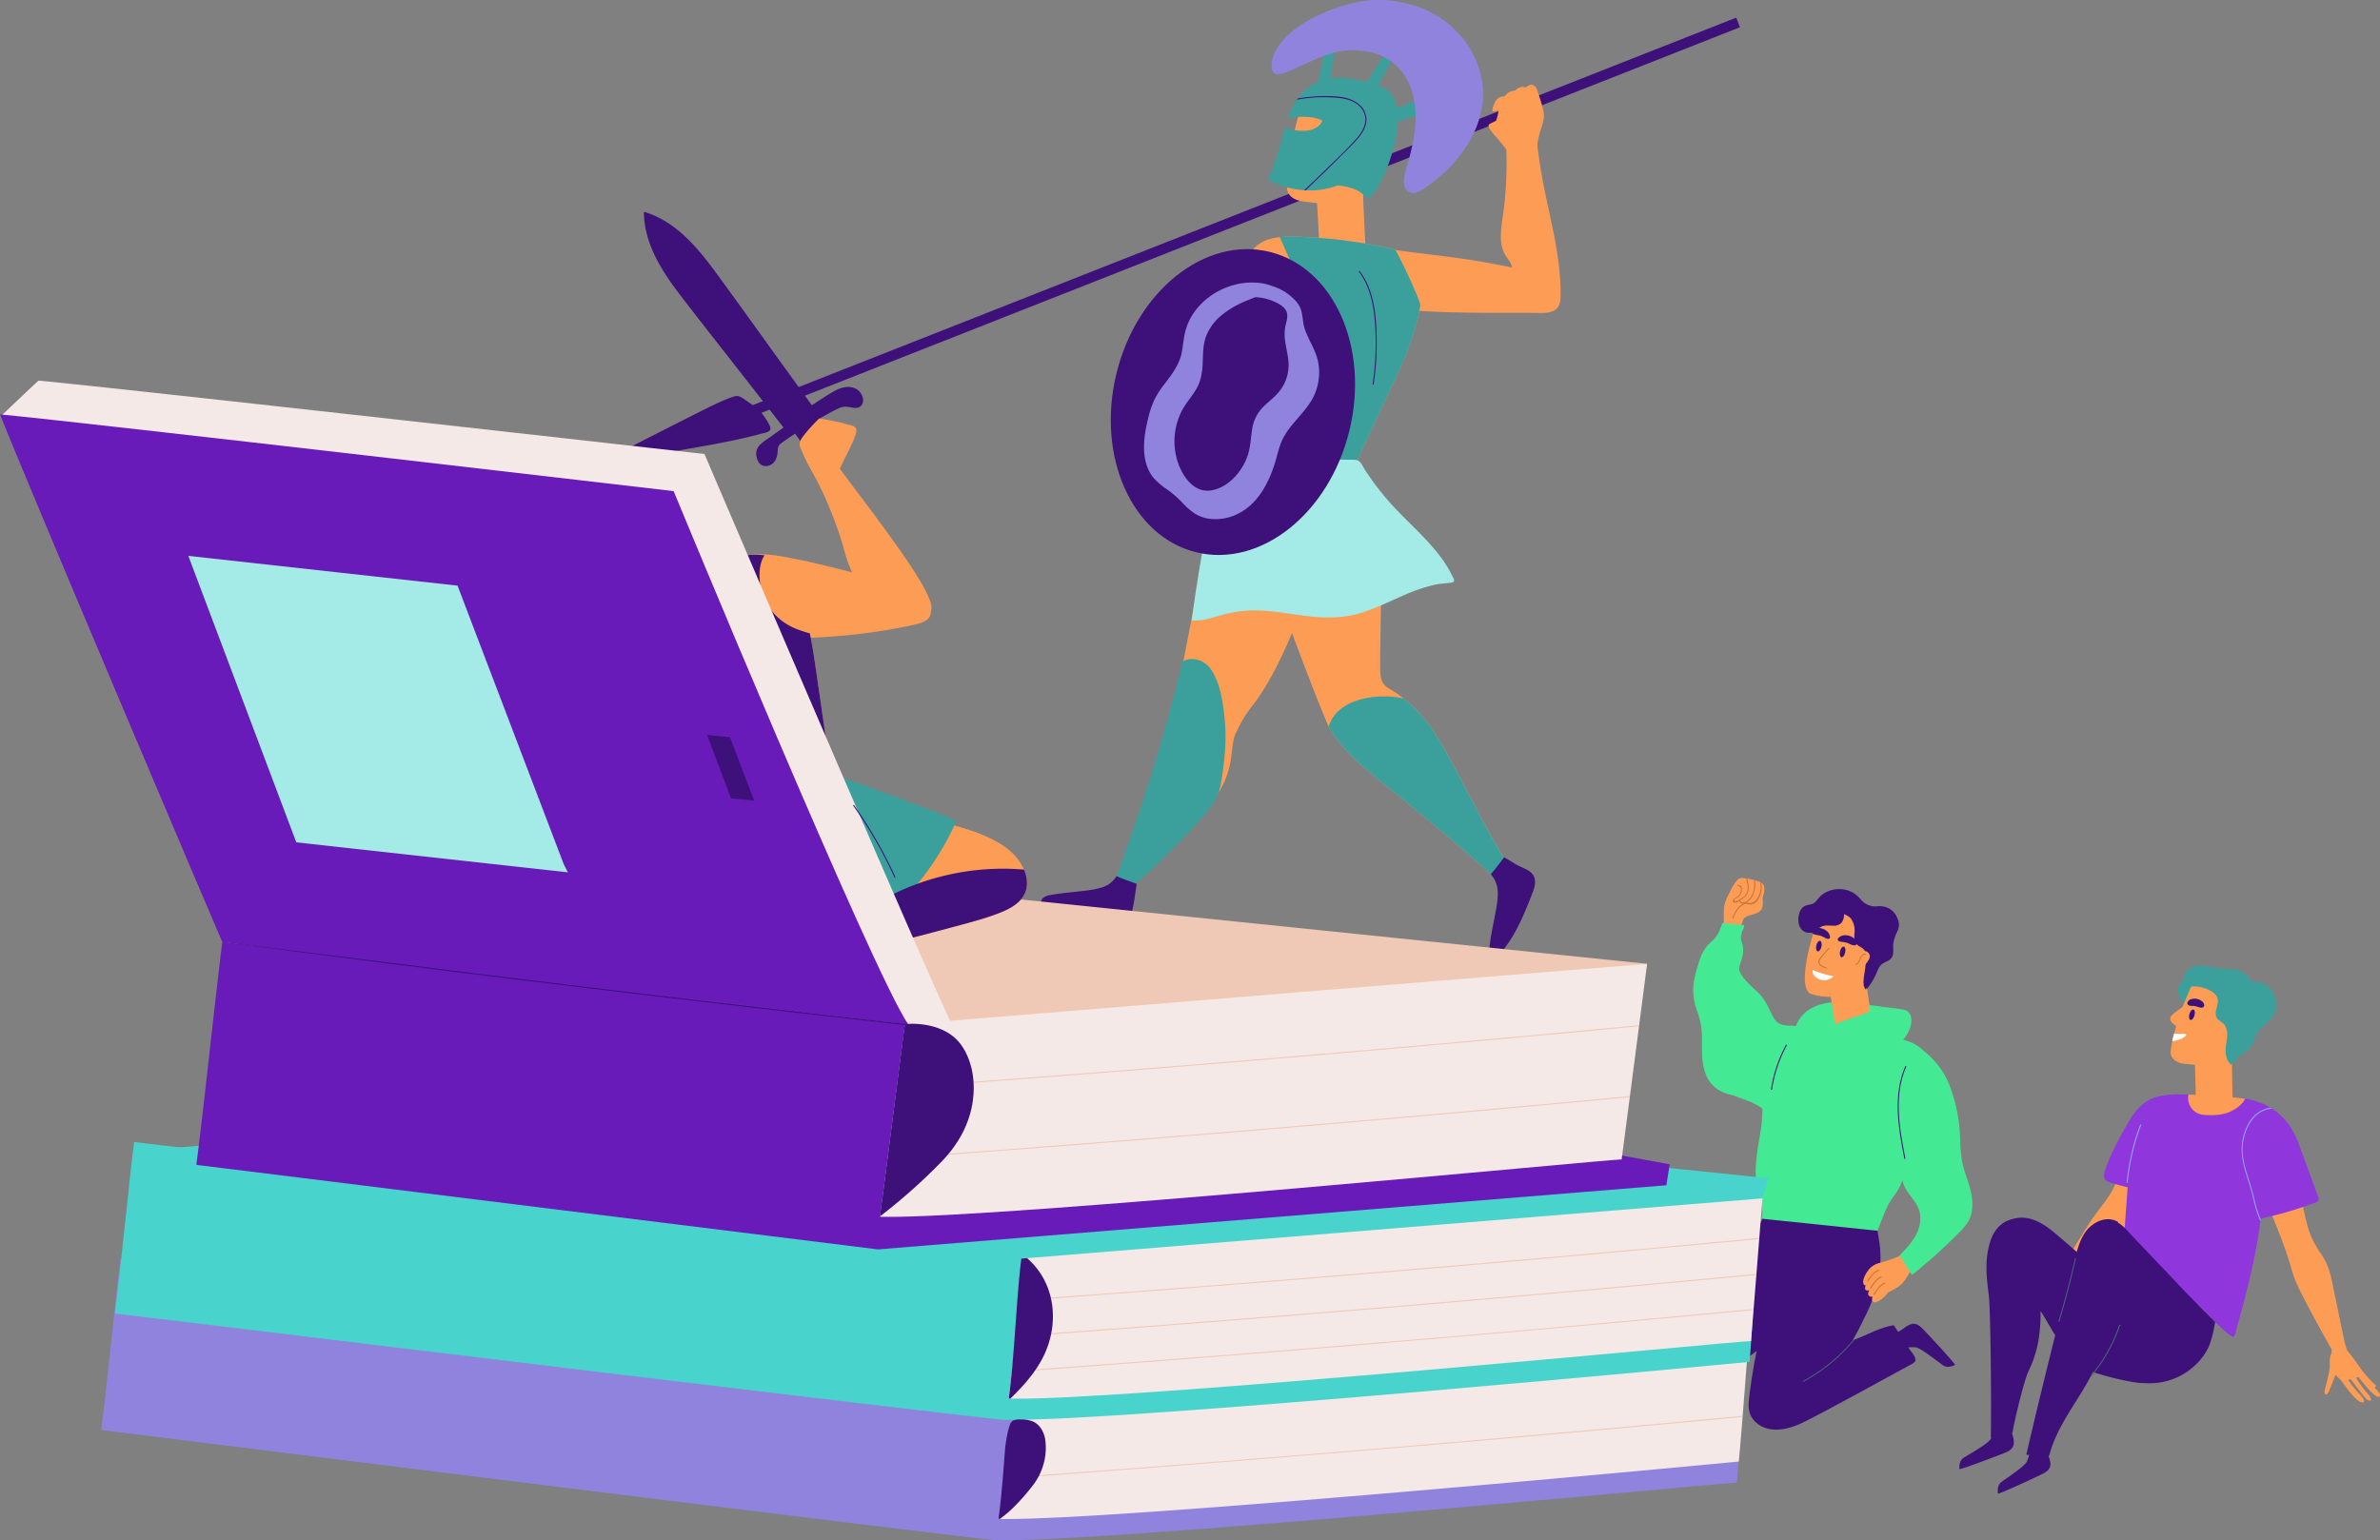 <svg id="Layer_1" data-name="Layer 1" xmlns="http://www.w3.org/2000/svg" viewBox="0 0 1429.76 925.49"><rect x="0" y="0" width="1429.76" height="925.49" fill="#808080" stroke="none"/><defs><style>.cls-1{fill:#3ba09c;}.cls-2{fill:#fd9c55;}.cls-3{fill:#3e107a;}.cls-4{fill:#a4eae6;}.cls-5{fill:#9083de;}.cls-6{fill:#48607a;}.cls-7{fill:#44ea93;}.cls-8{fill:#c77438;}.cls-9{fill:#fff;}.cls-10{fill:#f4e9e6;}.cls-11{fill:#49d3cd;}.cls-12{fill:#f0c9b6;}.cls-13{fill:#681bb9;}.cls-14{fill:#8f36dd;}.cls-15{fill:#92a7f7;}</style></defs><path class="cls-1" d="M802.84,22a22.83,22.83,0,0,0-5,.78.32.32,0,0,0-.58.16,26.39,26.39,0,0,0-3.09,1.17c-.36.17,0,.7.32.54a21.34,21.34,0,0,1,2.71-1.05,10.43,10.43,0,0,1-.17,1.12.35.35,0,0,0,0,.18q-3.1,15.89-7,31.61l-1.26.05c-.4,0-.4.64,0,.62a56.1,56.1,0,0,1,8.6.22.31.31,0,0,0,.3-.23l5.45-34.78A.31.31,0,0,0,802.84,22Z"/><path class="cls-1" d="M840.21,27.88a22.83,22.83,0,0,0-5-.95.31.31,0,0,0-.59,0,22.9,22.9,0,0,0-3.31.07c-.39,0-.28.64.12.6a23.61,23.61,0,0,1,2.91-.07c-.17.34-.34.67-.54,1a.3.3,0,0,0,0,.18q-8.26,13.9-17.17,27.43l-1.21-.37c-.38-.12-.59.47-.21.58a57.36,57.36,0,0,1,8,3.09.3.3,0,0,0,.36-.11l16.8-30.94A.31.31,0,0,0,840.21,27.88Z"/><path class="cls-1" d="M861.79,56.24l-4.24,1.61c0-1.29,0-2.58,0-3.87,0-.37-.61-.4-.62,0q0,2.07,0,4.14l-15.86,6-5,1.9c-1.49.57-3.44,1-4.72,1.91a2.37,2.37,0,0,0-.92,2.12c-.08,1.84,0,3.7-.05,5.54a.33.33,0,0,0,.39.29l22.51-7.07a14.86,14.86,0,0,0,3.88-1.35c1-.72.87-1.8.76-2.91-.2-2-.32-4.07-.38-6.1l4.53-1.72C862.45,56.61,862.14,56.1,861.79,56.24Z"/><path class="cls-2" d="M858.58,435.48a91.83,91.83,0,0,0-15.36-15.79c-.68-.54-1.37-1.07-2.08-1.59-1.56-1.15-3.17-2.23-4.81-3.24-1.85-1.14-3.83-2.22-5.17-4-1.52-2-1.78-4.59-2-7-.2-1.85.28-35.24.84-58.23-8.34,3-16.73,5.8-25.23,8.28-11.47,3.35-23.48,6.29-35.48,7.22,9,26.26,26.7,71.36,29,75.51a61.4,61.4,0,0,0,3.62,5.79,108.4,108.4,0,0,0,17.54,18.72c6.89,6,14.14,11.63,21.24,17.39q12.12,9.82,24,19.89,17.93,15.07,35.39,30.69c3.51-4.83,3-4.26,6.5-9.07C896.67,507.68,869.94,450.15,858.58,435.48Z"/><path class="cls-1" d="M858.58,435.48a91.83,91.83,0,0,0-15.36-15.79,56.51,56.51,0,0,0-19-.8c-7,.94-14.47,3.26-19.85,8a20.86,20.86,0,0,0-6.13,9.76,61.4,61.4,0,0,0,3.62,5.79,108.4,108.4,0,0,0,17.54,18.72c6.89,6,14.14,11.63,21.24,17.39q12.12,9.82,24,19.89,17.93,15.07,35.39,30.69c3.51-4.83,3-4.26,6.5-9.07C896.67,507.68,869.94,450.15,858.58,435.48Z"/><rect class="cls-3" x="412.51" y="130.3" width="654.41" height="6.2" transform="translate(2.62 280.57) rotate(-21.51)"/><path class="cls-2" d="M780.79,66.92c1-3.39,2-7.21,4.67-9.5a9.84,9.84,0,0,1,7.79-2.14c-.24.17-.19.66.18.66,6.8.1,12.15,5.28,15.76,11.07,10.82,17.31,11.45,38.75,9,57.8a.61.61,0,0,0,0,.14c-1.29.25-6-.47-6.58-.54l-6.23-.74-12.81-1.51c-3.77-.45-7.62-.68-11.35-1.44-4.25-.85-8.09-3.39-8.1-8.32,0-7.84,1.21-15.84,2.52-23.45A187.94,187.94,0,0,1,780.79,66.92Z"/><path class="cls-2" d="M789.69,94.72q1.92,34.61,3.86,69.21a.41.41,0,0,0,.3.36l27,5.3a.36.36,0,0,0,.42-.39q-1.78-37.62-3.59-75.23l.16,0c.46,0,.4-.73-.07-.78h-.13l-.1-2.09a.36.36,0,1,0-.72,0c0,.67.06,1.34.1,2a100.18,100.18,0,0,0-27,1.2A.36.36,0,0,0,789.69,94.72Z"/><path class="cls-2" d="M853,165.63c-1.3-5.65-4.41-10.41-9.27-13.16a30.12,30.12,0,0,0-5.51-2.37,105.24,105.24,0,0,0-12.64-2.77,293.47,293.47,0,0,0-42.07-4.94,99,99,0,0,0-14.7.09c-7.26.79-14,3.3-18,10.18a16,16,0,0,0-1.13,2.41c-.24-.91-.48-1.81-.73-2.72a.31.31,0,1,0-.58.21c.34,1.19.65,2.38.94,3.58a17.55,17.55,0,0,0-.7,3.74c0,.43.58.58.61.16a17.74,17.74,0,0,1,.4-2.56c3.18,14,3.23,28.2,3.43,42.24a326.94,326.94,0,0,0,3.84,47.36,204.59,204.59,0,0,0,4.51,22.37c.77,2.78,1.92,5.61,4.06,7.55a15.12,15.12,0,0,0,7.15,3.28,138.1,138.1,0,0,0,20.71,2.88q5.42.38,10.81.38c2.55,0,6,.52,8-1.32a3.92,3.92,0,0,0,.55-.6,12.8,12.8,0,0,0,1.47-2.67c.86-1.82,1.7-3.63,2.56-5.46,1.6-3.44,3.22-6.89,4.82-10.33q4.83-10.35,9.67-20.68c5.89-12.6,12.17-25.09,16.77-38.44a111.35,111.35,0,0,0,5-19.57c.07-.49.15-1,.22-1.49C854,177.33,854.35,171.39,853,165.63Z"/><path class="cls-2" d="M710.87,440.06l.11.16c15.69-12,15.26,44.33,19.16,38.81,12-16.9,8.45-29.26,12-37.91,6-13,9.32-15.42,13.6-21.63,28.48-41.42,47.58-122.62,50.27-139.9.44-2.8-22.7,1.86-22.36-.95a11,11,0,0,0-.35-5.31c-1.59-4-6.89-2.92-10.23-2.43-9.63,1.44-18.52,5.84-26.47,11.33A140.49,140.49,0,0,0,733.08,293q-3.18,2.81-6.25,5.72l-.11.1c.13-.62.25-1.25.37-1.87.09-.43-.58-.51-.67-.09-.19,1-.38,1.95-.58,2.92-.73.8-1.63,1.71-2.13,1.69s-1.35-1.47-1.53-1.9a4.4,4.4,0,0,1-.21-2.41.34.34,0,0,0-.67-.09,5,5,0,0,0,2.38,5.16.36.36,0,0,0,.41,0c.52-.49,5.11.15,5.64-.35-3.55,17.83-13.77,69.24-17.22,87.09-1.75,9.06-3.48,18.17-4.1,27.39a93.22,93.22,0,0,0,0,13.37C708.71,433.18,709,437,710.87,440.06Z"/><path class="cls-2" d="M927,109.65c-2-10.25-3.3-20.6-4.66-30.95l-6.12.59c-4,.4-7.87.89-11.8,1.36.51,7,.71,14,.6,21q-.18,11-1.38,21.9c-.7,6.4-2.15,12.86-2,19.32a22.43,22.43,0,0,0,1.77,8.78c1.39,3.1,4.46,5.62,4.9,9.09-28.13-5.88-41.44-6.65-69.93-10.45.93,6.84,1.66,13.74,2.5,20.62.11.94.23,1.88.35,2.82,0,.36.19,1.45.27,2q.54,3.9,1.06,7.81c.11.78.21,1.56.32,2.34,19.6,2.56,67.1,2.1,78.65,2.12,4,0,8.9.58,12.46-1.61,3.76-2.31,3.53-7,3.52-10.92C937.41,153.08,931.16,131.44,927,109.65Z"/><path class="cls-2" d="M927.35,67.82c-.7-4.76-2.61-9.5-4-14.11a8,8,0,0,0-1.7-2.31c-1.71-1.15-3.8,0-5.21,1.17a4.39,4.39,0,0,0-2.25-.37,7.1,7.1,0,0,0-4,2.27,4.66,4.66,0,0,0-1.38.08,8.61,8.61,0,0,0-5,3.46l-.3,0c-2.78-.11-4.54,1.41-5.62,3.86a13.58,13.58,0,0,0-1.34,4.22c0,.51,0,.77.58.91a4.64,4.64,0,0,0,1.79-.32c.46-.1.92-.22,1.38-.34a39.68,39.68,0,0,1-1.55,6.23h0l-3,1.46c-.72.35-1.55.67-1.51,1.61,0,1.14,1.16,2.47,1.78,3.35a22.58,22.58,0,0,0,2.86,3.32.24.24,0,0,0,.08.06c1.07,1.47,2.37,2.86,3.42,4.21l5.39,6.91a.32.32,0,0,0,.27.5h.11l.26.33a.35.35,0,0,0,.64-.17v-.2a37.21,37.21,0,0,0,12.59-2.43c1.64-.69,1.54-1.79,1.74-3.41a54.66,54.66,0,0,1,1.49-7.71C926,76.19,928,72.24,927.35,67.82Z"/><path class="cls-1" d="M850.33,175.37q-5.43-12.93-12.08-25.27a105.24,105.24,0,0,0-12.64-2.77,293.47,293.47,0,0,0-42.07-4.94,99,99,0,0,0-14.7.09L775,156.54c2.38,5.48,5.81,11.37,5.22,17.55-.3,3.2-1.38,6.28-1.88,9.46a52.94,52.94,0,0,0-.61,8.34,178.09,178.09,0,0,0,1.4,18.17,177.53,177.53,0,0,1-.13,37.09,26.73,26.73,0,0,0-.2,7.68c.46,2.49,2,4.31,3.42,6.28,3.18,4.23,4.29,9.47,6.68,14.11,2.12,4.1,6.2,8.34,11.18,8.18,2.61-.09,4.64-1.61,6.9-2.71a6.14,6.14,0,0,1,4.42-.72,4.46,4.46,0,0,1,1.77.91c-.13.25-.27.49-.41.74a12.8,12.8,0,0,0,1.47-2.67c.86-1.82,1.7-3.63,2.56-5.46,1.6-3.44,3.22-6.89,4.82-10.33q4.83-10.35,9.67-20.68c5.89-12.6,12.17-25.09,16.77-38.44a111.35,111.35,0,0,0,5-19.57c.07-.49.15-1,.22-1.49A55.81,55.81,0,0,0,850.33,175.37Z"/><path class="cls-4" d="M872.64,346.45a73.79,73.79,0,0,0-9.36-14.59c-7.44-9.28-16.38-17.18-24.55-25.79a165.34,165.34,0,0,1-13.1-15.6q-3-4.07-5.74-8.3c-1.25-1.92-2.42-5.19-4.91-5.74a21.55,21.55,0,0,0-4.25-.17l-5.82-.11-10.73-.2c-7.27-.13-14.53-.31-21.8-.32a195.36,195.36,0,0,0-23.94,1.2c-6.37.78-13.29,1.71-18.27,6.15-.29.26.15.7.44.43a16.84,16.84,0,0,1,1.34-1.06q-7.68,34.75-13.11,69.95-1.56,10.05-2.92,20.11a.32.32,0,0,0,.3.39c5.57.42,10.87-1.28,16.15-2.81a76.64,76.64,0,0,1,17.26-3.09c11.39-.65,22.65,1.61,33.9,3.07,10.87,1.41,21.7,1.77,32.35-1.22,9.64-2.7,18.6-7.27,27.76-11.2a102.16,102.16,0,0,1,16.61-5.8c1.33-.32,2.67-.59,4-.82,1-.17,5.77-.6,7.08-.77.69-.09,1.69-.16,2.07-.85C873.87,348.46,873,347.19,872.64,346.45Z"/><ellipse class="cls-3" cx="740.66" cy="241.58" rx="92.91" ry="72.04" transform="translate(331.12 904.32) rotate(-76.35)"/><path class="cls-1" d="M668.69,532.94c3.94,1,7.9.26,11.72-.9,4.09-1.25,37.92-35.59,42.93-42.09,5.47-7.08,9-11.58,10.36-20.37.72-4.69,3.34-20.85,2.27-34.33-1.3-16.36-3.64-25-7.76-31.93-3.39-5.7-10.1-9-16.68-6.44a9,9,0,0,0-1,.48c-1.57,5.72-2.91,11.51-4.4,17.23q-7.4,28.31-16.23,56.23-9.84,31.13-21.43,61.66A.33.33,0,0,0,668.69,532.94Z"/><path class="cls-1" d="M837.74,86.55A104.93,104.93,0,0,1,829.15,110a41.46,41.46,0,0,1-3.4,5.36c-.86,1.14-3.71,4.14-3.71,4.14s-4.93-4.36-6.72-5.14a35,35,0,0,0-11.9-2.93,45.74,45.74,0,0,1-16.13,3c-1,0-2,0-3-.07l-.84-.05a55.21,55.21,0,0,1-21.3-6A.27.27,0,0,1,762,108a260.39,260.39,0,0,0,8.23-25c.57-2.07,1.14-4.2,1.77-6.33a33.54,33.54,0,0,0,6.69,1.66c5.66.83,12.51.14,15.6-5.35a.5.5,0,0,0-.18-.67c-4.36-2.18-10-2.34-14.77-2a35.28,35.28,0,0,0-5.58.78,49.93,49.93,0,0,1,5.31-11.18c.15-.24.31-.48.48-.71a27.88,27.88,0,0,1,7.12-7.17c9.64-6.61,21.51-7,35.89-1.92l2.23.65A52.68,52.68,0,0,1,831.69,53c3.48,1.58,5.44,4.86,6.55,8.38C840.8,69.55,839.79,78.42,837.74,86.55Z"/><path class="cls-5" d="M878.86,23.14A60.44,60.44,0,0,0,846.55,2.48C833.24-1,821.62-.86,808.47,3c-45.27,13.42-47.86,38.1-42.59,41.34,4.6,2.83,25.09-11.72,40.27-13.66,13.53-1.72,28,1.42,36.44,12.95,8.6,11.8,9,27.14,6.38,41-.74,3.91-1.7,7.77-2.75,11.61-.89,3.29-2.11,6.56-2.61,9.93-.34,2.25-.44,4.78.61,6.87a5.38,5.38,0,0,0,5.66,2.83c3.13-.44,5.89-2.68,8.38-4.48s5-3.81,7.38-5.9a87,87,0,0,0,12.87-14c7.25-10,12.17-21.82,12.39-34.25S886.51,32.77,878.86,23.14Z"/><path class="cls-5" d="M792.05,218.56c-1.18-7.65-5.86-13.79-8.25-21-1.19-3.61-1.11-7.41-2.13-11-.92-3.32-3.16-5.88-5.71-8.11A30.82,30.82,0,0,0,764.58,172c-6.57-2.69-14.61-2.72-21.15-1.31-11.69,2.53-22.6,10-28.31,20.62a34.1,34.1,0,0,0-3.14,8.16c-1,4-1.23,8.09-2,12.11-1.46,7.47-5.78,13.12-10.29,19a57.31,57.31,0,0,0-5.87,8.93,54.48,54.48,0,0,0-3.89,11.09c-1.63,6.47-2.89,13.15-2.63,19.85.24,6.2,1.94,12.43,6.09,17.18a44.78,44.78,0,0,0,7.92,6.6,63.52,63.52,0,0,1,8.81,7.65,41.91,41.91,0,0,0,7.63,6.7,22.52,22.52,0,0,0,8.5,3.1,29.85,29.85,0,0,0,18.07-3.29c12.15-6.34,18.61-19.69,22.21-32.3,1.15-4.06,2.08-8.22,3.89-12a44.85,44.85,0,0,1,6-9c4.27-5.25,9.19-10.1,12.36-16.14A33,33,0,0,0,792.05,218.56Zm-20.2-15.22c.54,5.56,2.36,11,2.26,16.59a25.24,25.24,0,0,1-5.8,15.54c-3.09,3.71-7.12,6.47-10.36,10a23.85,23.85,0,0,0-5.77,12.68c-.83,5.08-.95,10.28-2.54,15.21-3.06,9.47-11.14,19.09-21.26,21.18-11.44,2.37-18.8-9.27-21.41-18.77A40.13,40.13,0,0,1,710.43,246c2.53-4.54,6.11-8.39,8.61-12.94s3.21-9.45,3.44-14.53c.25-5.48.11-11.11,2-16.34a30.66,30.66,0,0,1,8.85-12.34,55.66,55.66,0,0,1,14-8.52c2.23-1,4.53-1.82,6.78-2.77a31,31,0,0,1,4.79.57,31.8,31.8,0,0,1,7.72,2.61c2.31,1.15,4.81,2.6,6,5,1.47,2.84.27,6.06-.38,9A24.17,24.17,0,0,0,771.85,203.34Z"/><path class="cls-3" d="M462.71,256.55a24.75,24.75,0,0,0-2.6-4.76,47.71,47.71,0,0,0-3.31-4.56.88.88,0,0,0-.19-.49.28.28,0,0,0-.08-.37l-8.31-5.72c-2.21-1.52-4.12-3.27-7-2.5a64.37,64.37,0,0,0-8.63,3.39c-3,1.32-6,2.76-8.91,4.23-12.25,6.12-38.19,19.34-50.39,25.57-5.48,2.8-2.79,5.36-2.74,6.84a.31.31,0,0,0,.35.25c28.62-7.63,58.33-10.14,86.9-17.95C459.77,260,463.71,259.45,462.71,256.55Z"/><path class="cls-3" d="M820.84,72.37c-.23,4.06-2.37,7.65-4.93,10.68-3,3.5-6.35,6.67-9.58,9.91q-5.1,5.12-10.28,10.16-5.82,5.68-11.75,11.25l-.84-.05q6.35-6,12.59-12.06c6.31-6.16,12.86-12.24,18.72-18.84,2.86-3.22,5.41-7.12,5.48-11.58,0-4.25-2.56-7.82-6.07-10-3.72-2.29-8.19-2.92-12.47-3.22a88.48,88.48,0,0,0-22.62,1.3c.15-.24.31-.48.48-.71a89.52,89.52,0,0,1,14.15-1.42c7.67-.14,17.26-.18,23.24,5.39A11.62,11.62,0,0,1,820.84,72.37Z"/><path class="cls-3" d="M827,201.42c-.25-8.76-1-17.72-3.76-26.1a42.5,42.5,0,0,0-6.36-12.38c-.24-.32-.77,0-.53.31,6.56,8.69,8.77,19.63,9.61,30.27a163,163,0,0,1-1.38,37.26c-.06.39.53.55.59.16A164.81,164.81,0,0,0,827,201.42Z"/><path class="cls-3" d="M919.63,524.18c-2.13-1.94-6.24-3.22-8.72-4.67-1.56-.92-4.74-3-7.34-4.33-.46.56-5.43,7.33-8,10.09a17.06,17.06,0,0,1,4.13,9.46c.44,5.58-.9,11.41-1.93,16.86s-2.21,10.79-2.8,16.25a7.88,7.88,0,0,0,.62,4.84,3.08,3.08,0,0,0,3.9,1.24c1.94-.77,3.29-2.76,4.5-4.35a73.74,73.74,0,0,0,4.21-6.17,113.4,113.4,0,0,0,6.81-13.19c2.06-4.65,4-9.38,5.79-14.14C922.39,532,923.25,527.45,919.63,524.18Z"/><path class="cls-3" d="M631.74,547a74.42,74.42,0,0,0,7.14,2.19,113.11,113.11,0,0,0,14.61,2.58c5.06.6,10.14,1,15.22,1.34,4.38.27,8.95-.26,11-4.68,1.22-2.62,2.67-14.53,3.15-17.31-1.09-.54-9-3.17-12.06-4.66-1.86,2.57-3.89,4.83-7.06,6.1-5.2,2.08-11.17,2.53-16.68,3.17s-11,1.08-16.35,2.14a7.83,7.83,0,0,0-4.43,2,3.07,3.07,0,0,0,0,4.09C627.56,545.64,629.85,546.33,631.74,547Z"/><path class="cls-2" d="M545.92,355.6a178.06,178.06,0,0,0-21.1-8c-7.36-2.3-14.82-4.24-22.31-6.09-7.82-1.92-15.65-3.84-23.54-5.44-7.72-1.56-15.72-3.15-23.63-3-4.92.08-10,1-14.08,3.62a6.06,6.06,0,0,0-3.34-1.38.29.29,0,0,0-.27.15,10.7,10.7,0,0,0,1.15,10c2.15,3.44,5.67,5.71,9,7.85a77.49,77.49,0,0,1,19.36,17.28,73.73,73.73,0,0,1,8,12.63.3.3,0,0,0,.26.15A352.19,352.19,0,0,0,523.33,380q12.18-1.69,24.22-4.25c4.49-1,11.89-2.31,11.67-8.37C559,360.79,550.88,357.88,545.92,355.6Z"/><path class="cls-2" d="M499.82,471.67c-.71-8.46-2.08-16.88-3.29-25.26q-3-20.73-6-41.45c-1.17-8.14-2.38-16.31-4.05-24.38-.95-4.61-2-9.18-3.37-13.7a113.18,113.18,0,0,0-6.5-17.29c-2.22-4.61-5-9.19-9.11-12.37a18.18,18.18,0,0,0-8.2-3.51,38.59,38.59,0,0,0-10.08-.13A81.31,81.31,0,0,0,431,337.46l-1.05.36c.2-.76.4-1.52.61-2.27.26-1,.55-2,.83-2.95a.31.31,0,0,0-.59-.16c-.17.59-.35,1.19-.51,1.78-.37,1.28-.72,2.57-1,3.85-.41.16-.83.3-1.25.45s-.21.75.16.6l.92-.33q-.37,1.48-.72,3a45.79,45.79,0,0,1-1.95-14.17.31.31,0,0,0-.62,0,47.16,47.16,0,0,0,2.3,15.37q-1.38,6.12-2.28,12.35c0,.39.54.56.6.16q.83-5.72,2.05-11.35a90.69,90.69,0,0,0,6.41,14.39q1.79,3.32,3.63,6.58c4.66,8.23,9.55,16.32,14,24.64a609.49,609.49,0,0,1,28.16,59.9c1,2.39,1.91,4.77,2.85,7.17,4.15,10.65,7.28,23.08,16.13,31a.32.32,0,0,0,.53-.22A118.39,118.39,0,0,0,499.82,471.67Z"/><path class="cls-2" d="M505.16,323.79c2,6.13,3.27,12.62,6,18.47a22.43,22.43,0,0,0,5.19,7.29c2.53,2.27,6.35,3.32,8.17,6.3,12.36,1.2,23.32,6.83,34.7,11.38,1.09-3.24-.66-6.78-2-9.81-9.16-20.38-50.64-71.77-56.09-80.67-1.8,1-9.31,5.55-12.71,7.57q5,9.26,9.09,18.91Q501.79,313.32,505.16,323.79Z"/><path class="cls-3" d="M1147.92,811.86c-1.19-1.54-10.09-15.58-10.3-15.58-8.22,1.34-15.63,5.63-23.37,8.63l-1.16.45-.09,0c3.24-5.64,6.26-11.8,8.71-16.93,10.64-22.3,7.85-38.53,7.1-43.32q-1-6.55-2.35-13.06c-6.73-.3-67-3.1-67.36-3.14.86,3.65-3.42,8.32-3.28,8.6-16.64,18.83-27.6,26.08-44.72,46.5-7.37,8.78-15.78,19.54-12.22,31.7,3.09,10.52,14.81,14,24.61,11.84,5.48-1.2,10.52-3.78,15.31-6.67l.76-.35c7.84-3.61,9-3.38,15.73-8.8-1.75,7.73-4.37,25.11-4.76,30.42-.34,4.65.45,8.81,3.91,12.14,7.28,7,17.93,5.15,26.36,1.53,9.92-4.26,65.19-35,67.49-36.11,1.18-.55,2.49-1.38,2.39-2.87C1150.56,815.1,1149,813.21,1147.92,811.86Z"/><path class="cls-3" d="M1143.87,798a28.68,28.68,0,0,1-6.43,3.57.26.26,0,0,0-.06.45,20.84,20.84,0,0,1,5.75,7.6l-1.44.28c-.33.07-.27.59.06.52l1.67-.33a.28.28,0,0,0,.3-.05,22.48,22.48,0,0,1,7.17-.42c3.36.47,13.71,9,16.47,10.79,2.25,1.48,4.61.83,6.92-.13a.26.26,0,0,0,.11-.4c-2.68-3.73-16.42-18.42-18.07-20.13-2.13-2.2-4.43-4.94-7.85-4.21A12.82,12.82,0,0,0,1143.87,798Z"/><path class="cls-6" d="M1114.25,804.91a104.48,104.48,0,0,1-30.82,25.39c-.35.19-.66-.35-.31-.53a104,104,0,0,0,30-24.41Z"/><path class="cls-2" d="M1058.29,537.05c-1.43-4.33-7.8,2.35-9.06,3.9-3.1,3.83-2.85,8.82-4,13.37a24.37,24.37,0,0,0-1.34,3.83.31.31,0,0,0,.59.17c.24-.86.49-1.74.8-2.59a.32.32,0,0,0,.27-.22c.11-.38.22-.77.31-1.16a7.63,7.63,0,0,1,2.75-3.24c2-1.23,4.36-1.47,6.48-2.35,1.8-.75,3.34-1.88,3.68-3.9A16.93,16.93,0,0,0,1058.29,537.05Z"/><path class="cls-2" d="M1058.09,530.4a6.88,6.88,0,0,0-.66-.35,10.79,10.79,0,0,0-1.09-.45c-.7-.25-1.41-.47-2.13-.68l-.62-.17c-1.3-.35-2.63-.63-4-.85l-.49-.08-.18,0c-1.88-.29-3.71-.69-5.14.81a29.63,29.63,0,0,0-4.34,6.87,45.64,45.64,0,0,0-3.09,6.84c-.91,2.86-.8,5.84-.8,8.8,0,3.46,0,6.92,0,10.38,0,.4.62.44.62,0v-.63c2-.61,4.1-1.15,6.19-1.57a7.66,7.66,0,0,0,2.5-.49c.44-.37.63-1.53.83-2.05q2.31-6,4.24-12.23c3.85.66,7.28-1.8,8.83-5.27a12.17,12.17,0,0,0,1.09-6.06A3.63,3.63,0,0,0,1058.09,530.4Z"/><path class="cls-3" d="M1139.81,559.67a8.66,8.66,0,0,0,.85-5.13c-.3-2.15-2.79-11.21-13.69-9.91a10.83,10.83,0,0,1-5.54-1.29c-2.24-1-3.58-3-5.28-4.69a15.24,15.24,0,0,0-6.91-3.85,17.2,17.2,0,0,0-15.14,3.2c-1.49,1.25-2.44,3-3.9,4.26-1.75,1.5-4,1.15-6,2.15-2.75,1.42-3.76,4.86-3.86,7.74-.11,3.17.94,6.62,4.16,7.85,2.31.88,4.88.43,7.26-.38a7,7,0,0,0,1.7,2.33,8.13,8.13,0,0,0,3.16,1.77,13.12,13.12,0,0,0,4.51,4.09c1.26.69,2.82,1,3.94,2,1.73,1.46,2,4.94,2.55,7a85.81,85.81,0,0,0,4.11,11.24c1,2.26,2.13,5.79,5.15,5.78a4.71,4.71,0,0,0,2-.48c.26.76.54,1.52.85,2.27a.31.31,0,0,0,.53,0,38.43,38.43,0,0,0,7-10.86c.9-2.14,1.68-4.42,3.71-5.76,1.46-1,3.23-1.43,4.56-2.61,2.89-2.56,1.33-6.64,1.92-10A24.78,24.78,0,0,1,1139.81,559.67Z"/><path class="cls-7" d="M1143.57,606.68c-3.28-.7-6.71-.94-10-1.38l-10.34-1.4c-6.45-.86-12.93-1.94-19.46-1.8-6.37.13-13,1.49-18.16,5.43a19.24,19.24,0,0,0-7.38,11.33c-.3-.22-.72.2-.42.45l.3.24c-.07.48-.13,1-.16,1.44s.59.4.62,0,0-.66.09-1c8.24,6.62,18.39,10,28.67,12,5.43,1.05,10.92,1.74,16.41,2.37,2.84.32,5.86.91,8.61-.19,2.4-1,4.37-2.89,6.26-4.61,3.75-3.43,7.51-7.41,9-12.39C1148.88,613.1,1148.57,607.75,1143.57,606.68Z"/><path class="cls-7" d="M1100.33,622.08a4.68,4.68,0,0,0-3.8-4.6c-3.23-.69-6.82-.48-10.12-.64l-11.11-.57a17.24,17.24,0,0,1-5.54-.79,8.5,8.5,0,0,1-3.9-3.34c-1.68-2.47-2.7-5.36-4.1-8a30.24,30.24,0,0,0-4.94-7.07c-2.46-2.52-13.09-11.06-11.93-15.92,1-4.12,2.88-7.94,2.12-12.3-.43-2.51-1.61-4.51-1-7.16a17.44,17.44,0,0,1,1.27-3.5,3.57,3.57,0,0,0,.45-2.09.32.32,0,0,0-.3-.23c-.23,0-12.48-1.27-12.49-1.22a.31.31,0,0,0-.36.22c-1.15,3.59-2.4,7.07-5.18,9.73a43,43,0,0,0-3.7,3.57,28.46,28.46,0,0,0-2.69,4c-2.56,4.48-5.18,15.6-5.57,18.5a35.16,35.16,0,0,0,1.92,16.32,61.3,61.3,0,0,1,2.33,8.06,52.91,52.91,0,0,1,.74,9.16c.06,5.16-.19,10.36.69,15.47.77,4.45,2.4,8.87,5.55,12.19s7.54,5.18,12,6.14c.2.05.4.08.6.12,3.21,1.43,6.58,2.45,9.88,3.77a34.83,34.83,0,0,1,11.61,7.69,35.37,35.37,0,0,1,6.63,9.25l-2.09,2.82c-.23.32.3.63.54.31l1.85-2.5a35.45,35.45,0,0,1,1.37,3.31c.13.37.72.21.59-.17a35.25,35.25,0,0,0-1.55-3.7l11.08-15a4.68,4.68,0,0,0,3.58,1c2.47-.47,4.57-2.68,5.94-4.66a28.19,28.19,0,0,0,3.43-7.43c1.07-3.25,2-6.55,2.94-9.85a105.26,105.26,0,0,0,2.53-11A41.22,41.22,0,0,0,1100.33,622.08Z"/><path class="cls-2" d="M1119.1,597.39c.61-2,1.4-3.88,2-5.83.58-12.36.73-24.95-5.7-36.07-2.8-4.85-7.07-9.28-12.78-9.66a.29.29,0,0,1-.12-.54,8.41,8.41,0,0,0-6.62,1.4c-2.37,1.73-3.31,4.79-4.3,7.49a147.52,147.52,0,0,0-5.2,17.63c-1.4,6.11-4.61,22.49,1.27,25.27,1.32.62,8.64,2.62,14.32,1.54,6.74-1.28,14.11-5.25,14.11-5.25,1.73.29-2.68,8.45-.94,8.74.26,0,1.47.29,2.72.48C1118.23,600.85,1118.58,599.1,1119.1,597.39Z"/><path class="cls-2" d="M1096.85,580.37q4.35,27.38,8.71,54.75a.32.32,0,0,0,.27.26l21.94,2a.28.28,0,0,0,.31-.34q-4.5-29.77-9-59.56h.13c.37,0,.26-.61-.12-.61h-.1c-.08-.55-.17-1.1-.25-1.66a.29.29,0,1,0-.57.08l.24,1.6a79.48,79.48,0,0,0-21.41,3.15C1096.89,580.08,1096.83,580.25,1096.85,580.37Z"/><path class="cls-7" d="M1145.9,625.54c-4.53-1.44-9-2.92-13.53-4.4a8.21,8.21,0,0,0,1-4.93,7.31,7.31,0,0,0-2.78-4.69,10.69,10.69,0,0,0-2.85-1.61c-1-.38-2.89-.95-3.56-2a25.38,25.38,0,0,0,3.28-2.11c.31-.23,0-.77-.31-.53a25.69,25.69,0,0,1-3.19,2,1.87,1.87,0,0,1,.32-1.25.31.31,0,0,0-.54-.31,2.32,2.32,0,0,0-.26,1.83c-5.45,2.86-11.67,4-17.36,6.4a30.09,30.09,0,0,0-3.77,1.88l-.15-.24c-8.73.18-17.66.93-25.13,4.44-8.72,4.11-12.64,11.68-14.1,20-.77,4.32-3.15,8.89-3.52,13.27q-.29,3.45-.81,6.86a97.66,97.66,0,0,1-.38,15.19c-1,8.31-3,16.49-3.42,24.85a44.36,44.36,0,0,0,.9,12.95c.83,3.43,2.46,6.63,2.73,10.2a51.54,51.54,0,0,1-.14,8.95c22.51,2.27,64.29,6.72,69.35,7.19.16,0,.25-.1.31-.27,3.89-9.76,5.39-14.73,9.58-20.39a31.92,31.92,0,0,0,4.75-8.18c1.15-3.28,1-6.74,1-10.19a22.9,22.9,0,0,1,2.09-10.67c1.51-3,3.55-5.85,5.21-8.82a70,70,0,0,0,6.91-19.08,151,151,0,0,0,2.51-16.4C1161.77,641.66,1158.75,629.63,1145.9,625.54Z"/><path class="cls-2" d="M1149.71,759.76a55.78,55.78,0,0,1-2.34-8c.19-.13.38-.24.56-.37s0-.77-.3-.54c-5.58,4-11.9,6.14-18.43,8a11.93,11.93,0,0,0-6.49,3.94c-.24.3-.46.61-.68.93a14.79,14.79,0,0,0-2.12,3.75c-.44,1.19-1.14,3.33-.12,4.44a1.56,1.56,0,0,0,1,.52c-.52,1.29-.72,2.89,1,3a3.14,3.14,0,0,0,1.3-.26c-.8,1.16-1.29,2.68-.08,3.58a2.08,2.08,0,0,0,2,.3,3,3,0,0,0-.13,2.75c.81,1.38,2.85.46,3.87-.15a14.51,14.51,0,0,0,4.74-4.1,8.57,8.57,0,0,0,.45-.77c2-1.06,4-2.09,5.91-3.28a14.12,14.12,0,0,0,4.37-4.13c1.35-2,2.36-4.17,4.13-5.85C1149.64,762.36,1150.31,761.5,1149.71,759.76Z"/><path class="cls-7" d="M1184.36,718c-.95-5.44-3.07-10.58-4.62-15.87-1.68-5.74-2-11.46-2.18-17.4a97.12,97.12,0,0,0-6.47-32.75,48.25,48.25,0,0,0-18.58-22.71c-.67.3-1.34.58-2,.84-3.3,6.06-10.14,9.43-13.86,15.24-5.19,8.08-1.14,17.57,2.37,25.42,2.19,4.9,4.14,9.81,4.27,15.25.11,4.93-.81,9.81-1.08,14.72-.23,4.36.14,8.76,2.16,12.7s5.12,7,7.23,10.78c2.89,5.21,2.49,11.17.06,16.48s-6.39,9.38-10.29,13.44a.29.29,0,0,0,0,.37l7,11.26a.31.31,0,0,0,.48.06,296.93,296.93,0,0,0,25.34-22.49c3.44-3.44,7.31-6.94,9.23-11.52C1185.2,727.46,1185.16,722.58,1184.36,718Z"/><path class="cls-3" d="M1144.6,640.61c-7.67,17.72-4.13,37.27-.6,55.51.08.39.67.23.6-.16-3.49-18.06-7.07-37.5.53-55C1145.29,640.56,1144.76,640.24,1144.6,640.61Z"/><path class="cls-3" d="M1072.84,627.88a82.8,82.8,0,0,0-8.92,26.58c-.06.39.54.56.6.16a82.26,82.26,0,0,1,8.86-26.43C1073.57,627.84,1073,627.53,1072.84,627.88Z"/><path class="cls-3" d="M1125.46,578.57a79.05,79.05,0,0,0-.43-14.83c-.49-4-1.1-8.27-3.18-11.79s-5.68-5.1-9.52-6.31a22.47,22.47,0,0,0-5.82-1.13,5.45,5.45,0,0,0-1-.75,12.75,12.75,0,0,0-18.13,5.41,9.14,9.14,0,0,0-1.17,4.76,18.67,18.67,0,0,0-1.42,3.68c-.07-.36-.64-.24-.6.14a3,3,0,0,0,.35,1.09c0,.29-.08.59-.11.89a.32.32,0,0,0,.29.33l.63.09a.26.26,0,0,0,.3-.21,3.55,3.55,0,0,0,1.7.47c2.43.06,4.2-2,6.08-3.19,2.47-1.55,5.16-1,7.9-1a6.16,6.16,0,0,0,5-1.84,7.79,7.79,0,0,0,1.43-5.17c1.11.67,3.45,1.35,4.7,3.55a12.42,12.42,0,0,1,1.65,7.5c-.15,2-.36,4.11.53,6s2.66,2.33,4.2,3.5c3.63,2.78,2,7.61,1.72,11.58-.28,3.62-2.44,10.52.31,13.25a27.4,27.4,0,0,0,1.73-3.28C1124.88,587.57,1125.18,582.87,1125.46,578.57Z"/><path class="cls-3" d="M1108.48,572.31c-.38,1.76-1.38,3-2.23,2.84s-1.24-1.75-.87-3.5,1.38-3,2.24-2.84S1108.86,570.56,1108.48,572.31Z"/><path class="cls-3" d="M1094.22,568.81c-.38,1.76-1.38,3-2.23,2.84s-1.25-1.75-.87-3.5,1.38-3,2.24-2.84S1094.6,567.06,1094.22,568.81Z"/><path class="cls-8" d="M1099,570c.27-.29-.13-.76-.4-.47-1.24,1.3-2.45,2.63-3.6,4-1,1.14-2.2,2.39-2.52,3.89-.59,2.75,2.63,3.84,4.66,4.59a.31.31,0,0,0,.21-.58,13,13,0,0,1-3.39-1.64c-1.53-1.19-.84-2.84.12-4.14A59,59,0,0,1,1099,570Z"/><path class="cls-9" d="M1100.88,586.44c-1.62,0-9.61-2.42-11.52-3.46a.32.32,0,0,0-.46.28c-.17,2.63,2.23,4.6,4.52,5.35a7.92,7.92,0,0,0,7.69-1.65C1101.33,586.78,1101.13,586.44,1100.88,586.44Z"/><path class="cls-2" d="M1123.25,574.25a3.3,3.3,0,0,0-2.56-2.71,4.86,4.86,0,0,0-3.91.9c0-.38-.06-.77-.1-1.15s-.65-.29-.61.11.1,1,.13,1.47c-.18.13-.35.28-.51.42s.1.74.39.47l.15-.12a27.42,27.42,0,0,1-.16,4.25c-.19,1.71-.77,3.41-.5,5.13a.3.3,0,0,0,.43.22,10.57,10.57,0,0,0,4.66-3.76C1121.73,578.08,1123.46,576.16,1123.25,574.25Z"/><path class="cls-8" d="M1120.84,573a3,3,0,0,0-2.76,1.31c-1,1.36-1.25,4.35-3.2,4.7a.31.31,0,0,0,.12.6c3.14-.55,2.23-6.36,5.78-6A.31.31,0,0,0,1120.84,573Z"/><path class="cls-3" d="M1114.65,564.92a.29.29,0,0,0,0-.35,8.45,8.45,0,0,0-7.4-2.51c-1.21.17-4.63,1.94-2.58,3.43a3.89,3.89,0,0,0,1.56.41,22.93,22.93,0,0,1,3.29.6c1.45.46,2.9,1.57,4.48,1.53C1116,568,1115.8,565.9,1114.65,564.92Z"/><path class="cls-3" d="M1089,560.94c1.28.93,3.11.85,4.56,1.29a22.6,22.6,0,0,1,3,1.38,3.72,3.72,0,0,0,1.51.55c2.53-.06.74-3.46-.17-4.29a8.43,8.43,0,0,0-7.51-2.14.27.27,0,0,0-.21.26C1088.71,558.15,1087.38,559.77,1089,560.94Z"/><path class="cls-8" d="M1058.09,530.4a6.88,6.88,0,0,0-.66-.35,13.81,13.81,0,0,1-.2,6.42c-1.06,3.6-3.87,7.38-8,5.84a9.32,9.32,0,0,0,3.75-4.11,15.62,15.62,0,0,0,1.24-9.28l-.62-.17a17.59,17.59,0,0,1-.06,5.88,11.86,11.86,0,0,1-1.91,4.63,8.6,8.6,0,0,1-1.86,2c-1.27,1-3.69,1.69-4.46-.23,2.78-1.66,5.13-3.75,5.18-7.23a21.55,21.55,0,0,0-.85-5.85l-.49-.08-.18,0c.15.52.28,1.05.39,1.58a16.39,16.39,0,0,1,.45,5.31,6.69,6.69,0,0,1-2.85,4.46,19.91,19.91,0,0,1-2,1.34.3.3,0,0,0-.31.19,8.33,8.33,0,0,1-.83.44c-.34.15-2.66,1.1-1.67-.76.22-.41,1.17-.74,1.57-1a6,6,0,0,0,1.06-.9,6.12,6.12,0,0,0,1.45-2.74,5,5,0,0,0-.08-3,1.36,1.36,0,0,0-.55-.66c-.35-.19-1,0-1.31-.31s-.71.1-.47.41.53.23,1,.39c1.4.53,1.13,2.29.76,3.44a5.64,5.64,0,0,1-1.81,2.64c-.62.49-1.38.78-2,1.31s-1.1,1.3-.61,2c.74,1,2.75,0,3.69-.56a2.69,2.69,0,0,0,2.34,1.53c-3.27,1.65-5.17,5.21-6.47,8.53-.14.37.45.53.6.16,1.39-3.57,3.53-7.51,7.48-8.66,0,0,0,0,.06,0h0a5.79,5.79,0,0,0,5.07-.23c1.69-.92,2.66-2.77,3.42-4.46A13.53,13.53,0,0,0,1058.09,530.4Z"/><path class="cls-8" d="M1128.61,762.92a9.56,9.56,0,0,0-3.44,2.18,41.45,41.45,0,0,0-3.46,4.43c-.23.32.27.69.5.37.9-1.25,1.8-2.5,2.79-3.68a9.62,9.62,0,0,1,3.86-2.74A.31.31,0,0,0,1128.61,762.92Z"/><path class="cls-8" d="M1130,767.06a9.64,9.64,0,0,0-3.34,2.33,42.24,42.24,0,0,0-3.25,4.59.31.31,0,0,0,.51.34c.84-1.28,1.69-2.57,2.62-3.79a9.55,9.55,0,0,1,3.73-2.91A.31.31,0,0,0,1130,767.06Z"/><path class="cls-8" d="M1132.08,770.77a9.55,9.55,0,0,0-3.34,2.33,43.11,43.11,0,0,0-3.25,4.58.31.31,0,0,0,.51.35c.84-1.29,1.68-2.58,2.62-3.8a9.66,9.66,0,0,1,3.73-2.91A.31.31,0,0,0,1132.08,770.77Z"/><path class="cls-5" d="M1031.41,847.33c-8.16-8.24-11.43-19.6-11.28-31,0-3,.4-5.88.7-8.81L605.4,841.31c-2.72,19.85-4.11,58.88-7.55,83.74l.39.38,1.74,0c70.79,1,434.92-34.55,443.4-34.5h0s1.45-17,3-35.92A28.64,28.64,0,0,1,1031.41,847.33Z"/><path class="cls-10" d="M1051.38,792.51s-5.65,75.26-6.84,85.7c0,0-371.74,35.51-442.53,34.49l-1.37,0h-.37a3.38,3.38,0,0,1-.39-.37c1.67-12.06,2.85-27.45,3.94-42.37,1.16-15.84,2.21-31.15,3.61-41.38Z"/><path class="cls-5" d="M613.57,822.66s-14.75,102.83-14.78,102.83h0c-8.48,0-537.1-66.18-537.62-66.19l-.38-.37c3.43-24.87,8.92-82.82,11.65-102.68Z"/><path class="cls-11" d="M1056.27,732.75s-4.07,73-5.21,85.57c0,0-375.3,35.84-446.09,34.81l-1.74,0-.39-.38c3.44-24.86,4.83-63.89,7.55-83.74,0,0,444.93-36.56,445.53-36.35Z"/><path class="cls-11" d="M500.1,808.78q16.42,0,32.84-.62A80.2,80.2,0,0,1,548.56,802a153,153,0,0,1,28.34-4c15.43-.89,30.88.28,46.28,1.19q5.75.35,11.5.57,6.27-.78,12.55-1.61c30.82-4.22,61.55-9,92.48-12.47,53.3-6,106.83-9.82,160.39-12.56,26.68-1.36,53.39-2.11,80.06-3.62,21.36-1.21,42.67-3.23,63.9-5.81a462.34,462.34,0,0,1,14.86-44l3.53-11.74L567.3,657.19c-37.12,5-471.45,31.18-487.31,34.88.16.17,300,71,417.13,116.89A24.83,24.83,0,0,1,500.1,808.78Z"/><path class="cls-10" d="M1058.8,720.07l-6.87,85.73c-8.48,0-373,35.64-443.78,34.61l-1.21,0h-.53L606,840c3.44-24.86,4.83-63.89,7.55-83.74L617,756Z"/><path class="cls-12" d="M989.51,579.13s-46.53,106-15.32,107.55h0c-8.48,0-372.61,35.53-443.4,34.5l-1.74,0S133.83,566.26,133.58,566c15.86-3.71,323.66-32.77,360.78-37.74Z"/><path class="cls-11" d="M618.19,750.33s-14.75,102.83-14.78,102.83h0c-8.48,0-533.53-63.88-534-63.89l-.38-.38C72.38,764,77.87,706.07,80.6,686.22Z"/><path class="cls-3" d="M499.82,471.67c-6.76-7-13.12-14.4-19.16-22q-3.21-4-6.29-8.15-6.14-8.19-11.88-16.68c-3.93-5.76-7.88-11.59-10.73-18s-4.69-12.9-6.71-19.44q-3.24-10.56-6.27-21.19c-.1-.37-.21-.74-.31-1.1Q435.62,355,433,344.87c-.64-2.46-1.37-4.93-2-7.41a81.31,81.31,0,0,1,18.25-3.88,38.59,38.59,0,0,1,10.08.13,10.15,10.15,0,0,0-1.19,2c-2.34,5.22-2.26,11.79-1.08,17.29a34.8,34.8,0,0,0,7.49,15.24A36.61,36.61,0,0,0,480,378.5c2.14.79,4.31,1.46,6.49,2.08,1.67,8.07,2.88,16.24,4.05,24.38q3,20.73,6,41.45C497.74,454.79,499.11,463.21,499.82,471.67Z"/><path class="cls-2" d="M615.19,522.52a31.54,31.54,0,0,0-8.61-11.38c-6.21-5.33-13.88-8.71-21.49-11.5-9.19-3.39-80.72-22.95-90-27.73.88-2.41.26-2.7-.61-.32l-1.11-.59c-.38-.2-.75.36-.36.57s.83.44,1.25.65q-7.65,21.12-13.72,42.74a.33.33,0,0,0,.3.44l71.73,10.81,2.81.42a32.2,32.2,0,0,0-10.89,5c-2.16,1.49-4.23,3.11-6.26,4.8-2.95,2.46-5.8,5.05-8.7,7.53l-.58.5-15.63,13.38-18.25,15.62a.35.35,0,0,0,0,.48l2.95,3.6a.34.34,0,0,0,.4.08q3-1.86,6-3.66l.24-.06c1.18-.27,2.36-.53,3.53-.81l7.38-1.7q8.9-2.07,17.77-4.25,5.85-1.44,11.68-2.9,14.68-3.72,29.3-7.69c9.29-2.52,18.71-4.92,27.63-8.59,7.49-3.09,14.94-8.08,15-17A21.21,21.21,0,0,0,615.19,522.52Z"/><path class="cls-1" d="M574.37,493q-33.72-13.68-68.11-25.66-5.7-2-11.42-3.92c-.17-2.49-.41-5-.76-7.46-.06-.39-.67-.36-.62,0,.35,2.4.58,4.81.74,7.22l-7.86-2.64c-.38-.12-.51.48-.14.6l8.05,2.7c.75,12.1-.3,24.28.47,36.39.91,14.17,5,27.82,10.19,40.95,3,7.56,6.38,15,9.76,22.36a.31.31,0,0,0,.46.17,166.15,166.15,0,0,0,49.69-51.8,163.71,163.71,0,0,0,9.68-18.52A.3.3,0,0,0,574.37,493Z"/><path class="cls-3" d="M615.19,522.52a150.46,150.46,0,0,0-76.92,13.9q-2.88,1.37-5.7,2.87c-1.16.61-2.3,1.25-3.45,1.89-.17-1.26-.34-2.52-.49-3.78-.32-2.58-.61-5.17-.85-7.75,0-.4-.66-.4-.62,0q.57,5.94,1.4,11.86c-.81.46-1.62.92-2.42,1.4a.31.31,0,0,0,.31.54c.73-.44,1.47-.86,2.2-1.28.11.76.23,1.52.34,2.28q1.37,9,3.32,17.85c.34,1.53.64,3.18,1,4.83q5.85-1.44,11.68-2.9,14.68-3.72,29.3-7.69c9.29-2.52,18.71-4.92,27.63-8.59,7.49-3.09,14.94-8.08,15-17A21.21,21.21,0,0,0,615.19,522.52Z"/><path class="cls-10" d="M23.18,228.69c-4.49,4-21.84,20.61-21.84,20.61S151.92,543.67,152.06,543.69c40.07,5.52,294.93,53.58,385.37,69.46A177.16,177.16,0,0,0,572,616C551.6,573.31,423.21,272.8,423.21,272.8S71.2,233.17,23.18,228.69Z"/><path class="cls-13" d="M1003.05,699.6l-2,12.59L527.39,750.73S118.87,700,118.36,700a3.07,3.07,0,0,1-.39-.38c3.43-24.82,12.86-113.51,15.6-133.56,0,0,0-.07,0-.1l100.83,12.16,104.24,12.57,114.21,13.77,91.85,11.07Z"/><path class="cls-10" d="M989.47,579.28s-2.12,16.31-4.77,36.76c0,.21-.06.42-.08.63-1.75,13.39-3.71,28.5-5.46,42,0,.21-.06.42-.08.63-2.7,20.73-4.87,37.36-4.89,37.36h0c-8.48-.05-372.61,35.53-443.4,34.51l-1.74,0-.29-.26-.1-.11c3.44-24.87,12.24-95.35,15-115.2l4-.33c44.32-3.64,440.95-36.21,441.53-36Z"/><path class="cls-13" d="M0,249c17.73,44.87,133.36,317,133.51,317,48.73,6.72,412.35,49.9,412.27,49.77-21.54-31-141.11-320.66-141.11-320.66S48,253.43,0,249Z"/><path class="cls-1" d="M1366.37,598.37c-2-5.37-7.42-9.56-13.15-8.17a18.3,18.3,0,0,0-5.29-5.58,15.82,15.82,0,0,0-9.47-2.38c-4.49.07-8.6-1.2-13-1.82-3.43-.49-7.13-.36-10.06,1.69a8.39,8.39,0,0,0-2.58,2.82,8.86,8.86,0,0,0-.75,2.19,7.74,7.74,0,0,1-1.76,3.51,6.83,6.83,0,0,0-1.93,3.46,7.58,7.58,0,0,0,.72,4.14c1.56,3.54,4.64,6.36,7.23,9.14,2.76,3,5.52,6.07,7,9.9s.37,8.16,1.71,12.07c1.22,3.56,4.92,5.52,8.41,6.29a6.78,6.78,0,0,0,2,2.58,5.51,5.51,0,0,0,6.42.39A9.82,9.82,0,0,0,1344,636a12.7,12.7,0,0,1,4.18-3.6,13,13,0,0,0,5.43-6c.63-1.49.95-3.1,1.69-4.54a15.59,15.59,0,0,1,2.49-3.43c1.79-1.93,3.86-3.57,5.68-5.47a13.65,13.65,0,0,0,3.54-5.73A15.09,15.09,0,0,0,1366.37,598.37Z"/><path class="cls-3" d="M1209.15,862.69a28.56,28.56,0,0,1-.89-7.3.27.27,0,0,0-.4-.23,20.86,20.86,0,0,1-9.2,2.48c.1-.49.19-1,.28-1.45s-.44-.47-.5-.14c-.11.56-.21,1.12-.33,1.67a.33.33,0,0,0-.06.3,22.24,22.24,0,0,1-2.31,6.8c-1.7,2.94-13.46,9.33-16.19,11.21-2.22,1.52-2.5,4-2.49,6.46a.27.27,0,0,0,.33.25c4.48-1.08,23.25-8.28,25.45-9.17,2.84-1.15,6.24-2.25,6.86-5.69A12.71,12.71,0,0,0,1209.15,862.69Z"/><path class="cls-3" d="M1230.77,875.19a29.05,29.05,0,0,1-1.41-7.21.26.26,0,0,0-.41-.2,20.83,20.83,0,0,1-9,3.11l.18-1.46c0-.33-.48-.43-.51-.1l-.21,1.69a.28.28,0,0,0,0,.3,22.46,22.46,0,0,1-1.83,6.95c-1.48,3.05-12.76,10.25-15.36,12.32-2.11,1.67-2.22,4.12-2,6.62a.27.27,0,0,0,.35.23c4.39-1.4,22.61-9.91,24.74-11,2.76-1.34,6.07-2.68,6.44-6.16A12.81,12.81,0,0,0,1230.77,875.19Z"/><path class="cls-2" d="M1285.64,724.7a88.36,88.36,0,0,1-2,17.46c-1.08,5.08-2.11,12-7.12,14.76a40.59,40.59,0,0,1-8.14,2.94,67.32,67.32,0,0,1-8.07,1.84,49.47,49.47,0,0,1-17.83-.08c-.9-.18-1.53-.19-2.08-1s-.43-.69-.06-1.39c.18-.34.4-.67.59-1l2.22-3.76c1.48-2.5,3-5,4.48-7.49,3-4.9,6-9.74,9.23-14.48,3.56-5.26,7.76-10.13,11.13-15.52,2.94-4.7,4.18-10.26,7.22-14.88a11.79,11.79,0,0,0,3.39.92,12.36,12.36,0,0,1,2.69.62,4.79,4.79,0,0,1,2.79,3.75A74.55,74.55,0,0,1,1285.64,724.7Z"/><path class="cls-2" d="M1379.46,770.76c1.39,3.2,3,6.33,4.62,9.45,3.59,6.95,7.32,13.84,11.11,20.7q3.15,5.69,6.34,11.36l.19.34a28.91,28.91,0,0,1,4.34-.23c1,0,2,0,3,0l1.19-.23a51.24,51.24,0,0,1-2.2-7.86c-.75-3.52-1.47-7-2.2-10.58q-2.25-10.81-4.49-21.63a82,82,0,0,0-2.43-9.71,38,38,0,0,0-4.37-8.68,71.19,71.19,0,0,1-5.5-9.24,61.45,61.45,0,0,1-3.37-9.84,182.63,182.63,0,0,1-4.46-23.8.31.31,0,0,0-.39-.27l-20.55,6.15v-.37c0-.35-.62-.35-.62,0v.56l-1.09.32a.28.28,0,1,0,.16.53l.93-.28V718a.26.26,0,0,0,.25.25c5.64,13.89,11.84,27.71,16,42A88.47,88.47,0,0,0,1379.46,770.76Z"/><path class="cls-2" d="M1338.11,645.73a.2.2,0,0,0,0,.11,31.15,31.15,0,0,1-5.11-1.11l-4.82-1.23-2.22-2.85c-2.91-.74-13.59-1-16.45-2-3.25-1.12-6-3.51-5.49-7.38.25-1.91.59-3.8,1-5.69q.49-2.3,1.11-4.56c.71-2.68,1.51-5.33,2.32-7.91a147.36,147.36,0,0,1,6.34-16.76c1.15-2.56,2.3-5.46,4.67-7a7.76,7.76,0,0,1,6.34-.86.29.29,0,0,0,.07.54c5.33.78,9,5.42,11.23,10.34C1343.78,614.13,1342,631,1338.11,645.73Z"/><path class="cls-2" d="M1318,612.72q.65,27.71,1.3,55.42a.32.32,0,0,0,.23.3l21.48,4.93a.29.29,0,0,0,.35-.3l-.93-60.22h.12c.37,0,.34-.57,0-.62h-.1l0-1.68a.29.29,0,1,0-.58,0l0,1.61a80,80,0,0,0-21.64.26C1318.05,612.44,1318,612.6,1318,612.72Z"/><path class="cls-14" d="M1392.22,718.11l-1.59-4.35c-1-2.81-2.05-5.62-3.07-8.42-2-5.53-4-11.07-6.08-16.57a52.82,52.82,0,0,0-6.68-13.27,36.73,36.73,0,0,0-9.94-9.37l-.87-.54a40.62,40.62,0,0,0-14.46-5.26l-.76-.11c-1-.16-2.25-.31-3.66-.47-.19.22-.38.44-.59.65a17.14,17.14,0,0,1-11.13,4.71,22.3,22.3,0,0,1-5.14-.37,7,7,0,0,0-.79,0,12.24,12.24,0,0,1-10.87-7l-1.87-.06c-2.21-.06-4-.07-5,0-5.25.28-11,.1-15.89,2.31-8.29,3.74-11.06,13.53-12.42,21.75-2.07,12.42-2.76,25-3.67,37.57s-1.85,25.31-2.74,38c-.5,7.09-1,14.19-1.17,21.3,0,.11,0,.22,0,.33-1.45-.18-2.91-.35-4.37-.48a.29.29,0,0,0,0,.57c1.46.13,2.93.3,4.39.49-.09,3.15-.14,6.31-.12,9.46,0,1.77,0,3.55.1,5.33,0,.93.06,1.86.1,2.8,0,.19.15,1.52.2,2.27a.22.22,0,0,0-.26,0l-.14.08a.28.28,0,0,0-.14.31.69.69,0,0,0,.71.59.3.3,0,0,0,.29-.19c.32-1-.06-2.56-.11-3.59-.07-1.59-.12-3.17-.15-4.76,0-3.09,0-6.17,0-9.26,0-1,0-2,.08-3,16.64,2.22,32.66-4.48,46.63,4.83,3.84,3.65,19.52,20.85,21,18.69a13,13,0,0,0,1.42-4.07c.52-1.92,1-3.84,1.57-5.76,4.15-15.36,8.14-30.78,10.89-46.45q1.15-6.56,2-13.15h0l.39-.7.1-.2.38-.71.37-.08c1.43-.3,2.85-.61,4.26-.95q8.37-2,16.54-4.61,4-1.3,8-2.78c1.36-.51,4.29-1,4.86-2.61C1393.08,720,1392.54,719,1392.22,718.11Z"/><path class="cls-3" d="M1290,774.5a7.93,7.93,0,0,0-6.78-2.93c-3.75.16-6.57,2.24-8.7,5-10.66-9.8-37.74-34.31-44.19-38.89-5.3-3.76-11.54-6.76-18.21-5.85-12.4,1.7-16.61,10.6-18.25,22-1.15,8-.2,16.14.85,24.11,1.08,8.3,1.69,66.43,1.23,85.41a.3.3,0,0,0,.35.3l12.56-3a.3.3,0,0,0,.22-.27c.85-6,6.84-30.78,9.39-36.16a71.44,71.44,0,0,0,5.75-16.82,95.76,95.76,0,0,0,1.63-17.32c0-.72,0-1.45,0-2.18,2.1,2.08,13.78,25.89,24,33.36,4.61,3.37,33.83,11,39.62,9.65,4.83-1.11-14.63-9.74-11.91-13.7,3.42-5,5.78-10.74,8-16.33,1.35-3.38,2.6-6.81,3.72-10.27a47.27,47.27,0,0,0,2.23-8.52C1291.81,779.49,1291.61,776.67,1290,774.5Z"/><path class="cls-3" d="M1330.75,794.35s-14.13-14.13-16.75-16.88q-7.83-8.26-15.68-16.51l-17.85-18.77c-1.6-1.69-4.86-5.77-8.15-7.49a.27.27,0,0,0,0-.46c-7.08-4.23-15.67.3-19.82,6.49-2.64,3.93-4.1,8.52-5.34,13-1.45,5.32-2.81,10.68-4.2,16q-8.61,33.21-16.7,66.54-4.54,18.72-8.91,37.5a.29.29,0,0,0,.25.38l13.19.53a.29.29,0,0,0,.29-.2c3.52-13.61,11.6-25.28,18.91-37.09a174,174,0,0,0,10.24-19c7.58,5.9,16,10.83,25.55,12.37a39.6,39.6,0,0,0,30.24-8.12A37.22,37.22,0,0,0,1326.5,810C1329.12,804.72,1330.75,794.35,1330.75,794.35Z"/><path class="cls-2" d="M1429.48,837.32a21.92,21.92,0,0,0-2.92-3.52,2.85,2.85,0,0,0,.71-.94c.29-.52-1.28-1.52-2.23-2.45-1.49-1.46-3.06-3.51-4.48-5-1.64-1.77-8.11-11.39-10.43-13.85a36.08,36.08,0,0,0-5-4.62c-1.5-1.07-3-.76-4.61-.19-.35.12-.24.64.08.61.16,2,.61,4.18-.13,6a10.94,10.94,0,0,0-.9,4.19c0,1.39,0,2.78,0,4.18a56.38,56.38,0,0,1-1.32,6.88c-.45,1.8-.93,3.58-1.36,5.39-.21.88-.75,2.24-.34,3.18.82,1.83,2.16-.26,2.52-1.15q2-4.92,3.91-9.83c.19,0,2.85,2.72,3.28,3.1,1.52,2.17,3.16,4.27,4.76,6.34a36.8,36.8,0,0,0,4.09,4.64c1,.9,2.5,2.33,3.92,2.39,3.13.12-.78-4.19-1.45-4.88a84.33,84.33,0,0,1-7-8.64l1.59-.42c1.8,2.41,3.62,4.8,5.49,7.16,1.13,1.42,2.23,2.93,3.47,4.26a3.48,3.48,0,0,0,3,1.44.32.32,0,0,0,.3-.39,7.15,7.15,0,0,0-1.92-3.61c-1.26-1.51-2.52-3-3.69-4.59s-2.36-3.41-3.42-5.18l1.38-.41c2.1,2.6,4.16,5.25,6.42,7.7a23.58,23.58,0,0,0,3.52,3.18c.62.44,1.75,1.48,2.58.92A1.37,1.37,0,0,0,1429.48,837.32Z"/><path class="cls-14" d="M1309.36,658.33c0-.27,5.6-.52,5.43-.32-5.69-1.08-17.59-.14-22.79,2.42-5.82,2.87-9.8,7.83-13,13.3a214.83,214.83,0,0,0-10.35,19.34,87.83,87.83,0,0,0-3.95,9.89c-.72,2.21-1.5,4.95.73,6.56a15.51,15.51,0,0,0,4.81,1.79q3.15.91,6.33,1.69,5.81,1.43,11.71,2.39a2.5,2.5,0,0,1-.34.39c-.06-.39-.65-.23-.6.16.19,1.26,1.33.37,1.63-.27a1,1,0,0,1,.07-.15l.37.06a.32.32,0,0,0,.39-.3v-1.6c.76-2,1.36-4.14,2.07-6.14q2.9-8.09,5.77-16.18,5.82-16.27,11.62-32.55A.32.32,0,0,0,1309.36,658.33Z"/><path class="cls-2" d="M1314.72,657.67a10.1,10.1,0,0,0,4.46,10.69c2.49,1.58,5.37,1.67,8.24,1.7a31.66,31.66,0,0,0,9.69-1.09c4.33-1.35,9.52-4.45,11.66-8.75C1341.81,659.17,1324.17,657.94,1314.72,657.67Z"/><path class="cls-15" d="M1355.16,724.12a65.1,65.1,0,0,0,3.09,8.8l-.39.7c-.63-1.51-1.25-3-1.81-4.57a120.47,120.47,0,0,1-3.15-11.72c-.92-3.63-2.12-7.18-3.24-10.75-2.21-7.08-3.91-14.34-2.47-21.76,1.22-6.32,4.42-13.31,10.07-16.82a17.3,17.3,0,0,1,6.73-2.41l.87.54a16.45,16.45,0,0,0-11,5.61c-4.77,5.59-7,13.41-6.61,20.67s3.12,14.08,5.17,21C1353.51,716.91,1354.22,720.54,1355.16,724.12Z"/><path class="cls-15" d="M1285.69,675.85a135.51,135.51,0,0,0-8.14,34.56c0,.4.57.39.61,0a135.78,135.78,0,0,1,8.13-34.4C1286.43,675.64,1285.83,675.48,1285.69,675.85Z"/><path class="cls-6" d="M1274,796.42a.49.49,0,0,0-.32-.41.29.29,0,0,0-.31,0c-.7.47-.82,1.59-1.09,2.35-.52,1.42-1.07,2.84-1.65,4.24a92.22,92.22,0,0,1-4.15,8.62,93.9,93.9,0,0,1-10.54,15.38c-.26.3.18.74.43.44a94.56,94.56,0,0,0,10-14.34q2.18-3.86,4-7.89c.52-1.17,1-2.35,1.49-3.53.3-.75.58-1.5.86-2.26.12-.33.25-.67.37-1,0-.13.21-.82.3-1.26a.33.33,0,0,0,.46,0l.1-.08A.28.28,0,0,0,1274,796.42Z"/><path class="cls-6" d="M1246.5,756.11q-4.29,19-9.9,37.68a.31.31,0,0,0,.6.17q5.61-18.66,9.89-37.69C1247.18,755.89,1246.59,755.72,1246.5,756.11Z"/><path class="cls-1" d="M1347.43,600.75a26.17,26.17,0,0,0-4.09-8.51,12.1,12.1,0,0,0-5.7-4.37,47.83,47.83,0,0,0-8.86-2c-2.84-.49-6-1.34-8.88-1.07-3.76.35-4.73,3.19-5.8,6.06-.12-.16-.23-.32-.36-.47s-.65.13-.41.42a6.16,6.16,0,0,1,.52.71,9.75,9.75,0,0,1-2.54,4.11c-.29.25.13.66.41.42a9.08,9.08,0,0,0,2.4-4,3.25,3.25,0,0,1,.18.43c-.26.12-.12.57.2.53.06.19.11.38.16.58.07.37.63.21.56-.16,0-.17-.09-.34-.15-.52a20.55,20.55,0,0,1,13.14,2.61,7.74,7.74,0,0,1,4,4.6c.6,2.43-.61,4.85-1,7.23a6.82,6.82,0,0,0,.53,4.27c.88,1.59,2.69,2.14,3.91,3.39,3.52,3.62,2.13,9.25,1.53,13.64-.52,3.85,0,8.2,3,11a.29.29,0,0,0,.48-.13c2.44-6.42,4.91-12.86,6.24-19.62a62.15,62.15,0,0,0,1.1-9.81A33.77,33.77,0,0,0,1347.43,600.75Z"/><path class="cls-3" d="M1318.33,610.15c-.48,1.72-1.55,2.93-2.39,2.7s-1.14-1.82-.66-3.55,1.55-2.94,2.4-2.7S1318.81,608.42,1318.33,610.15Z"/><path class="cls-2" d="M1312.54,603.05c-1.74,1.44.68.26-1,1.7-1.24,1-7,4.73-7.55,6.31-1.16,3.15,3.1,5.2,5.23,6.88.19.14-.14,1-.07.77a91.58,91.58,0,0,0,3.5-14.49.3.3,0,0,0-.14-.32l.51-.42C1313.28,603.23,1312.84,602.79,1312.54,603.05Z"/><path class="cls-3" d="M1323.21,602a7,7,0,0,0-7-1.59c-1.28.42-3.17,2.36-1.52,3.54.91.65,2.55.38,3.58.54,1.42.21,3.27,1.13,4.73.92a1.3,1.3,0,0,0,1.17-1.3A3.3,3.3,0,0,0,1323.21,602Z"/><path class="cls-9" d="M1313,621.36c-.59-.44-2.24-.05-3-.05a32.64,32.64,0,0,1-3.95-.28q-.62,2.26-1.11,4.56c.56-.05,1.11-.16,1.48-.22a13.6,13.6,0,0,0,3.68-1.11C1310.76,624,1314.33,622.36,1313,621.36Z"/><path class="cls-12" d="M984.7,616c0,.21-.06.42-.08.63Q967,618.34,949.34,620q-99.72,9.28-199.53,17.58-100.3,8.33-200.71,15.68c-.4,0-.4-.6,0-.62q56.05-4.11,112.1-8.51,99.82-7.86,199.6-16.7Q922.76,621.92,984.7,616Z"/><path class="cls-12" d="M979.16,658.62c0,.21-.06.42-.08.63l-33.86,3.18Q845.5,671.7,745.69,680,645.37,688.34,545,695.68c-.4,0-.4-.59,0-.62Q601,691,657.06,686.55q99.86-7.86,199.6-16.7Q917.94,664.42,979.16,658.62Z"/><path class="cls-12" d="M1056.88,743.86c0,.2-.05.41-.08.62q-17.62,1.68-35.27,3.32Q921.81,757.09,822,765.37q-100.32,8.34-200.71,15.68c-.4,0-.4-.59,0-.61q56.06-4.11,112.09-8.51,99.84-7.87,199.6-16.71Q995,749.75,1056.88,743.86Z"/><path class="cls-12" d="M1055.18,765.45c0,.21,0,.42-.08.62q-16.92,1.6-33.86,3.19-99.72,9.27-199.52,17.57Q721.4,795.17,621,802.5c-.39,0-.4-.58,0-.61q56.06-4.11,112.09-8.52,99.84-7.85,199.6-16.69Q994,771.25,1055.18,765.45Z"/><path class="cls-12" d="M1053.23,786.57c0,.21-.06.42-.08.62l-33.86,3.18Q919.56,799.66,819.76,808q-100.32,8.32-200.71,15.67c-.4,0-.41-.59,0-.62q56.06-4.1,112.09-8.51,99.84-7.85,199.6-16.69Q992,792.37,1053.23,786.57Z"/><path class="cls-12" d="M1046.68,850.76c0,.21,0,.42-.08.63q-17.62,1.68-35.27,3.32Q911.61,864,811.8,872.28,711.49,880.61,611.09,888c-.4,0-.4-.59,0-.62q56.05-4.11,112.09-8.51Q823,871,922.78,862.13,984.75,856.64,1046.68,850.76Z"/><path class="cls-3" d="M547.27,615.68l-.21.59q-17.61-1.95-35.22-3.94-29.46-3.32-58.91-6.74-70.11-8.12-140.14-16.72-89.66-11-179.22-22.84s0-.07,0-.1l100.85,12.53q52.11,6.62,104.26,12.94,42.44,5.18,84.87,10.15Q485.4,608.81,547.27,615.68Z"/><path class="cls-3" d="M577.78,628.37c-6.53-9.6-18.62-13.26-30.18-13.19l-4,.33c-2.72,19.85-11.52,90.33-15,115.2l.1.11,1.13-.85A342,342,0,0,0,566,697.62c9-9.43,15.59-20.67,18-33.57C586.2,652.09,584.76,638.62,577.78,628.37Z"/><path class="cls-3" d="M627.25,768.92A44.16,44.16,0,0,0,617,756l-3.43.28c-2.72,19.85-4.11,58.88-7.55,83.74l.39.38h.53c8.52-8.28,16.52-17.24,21.21-28.25C634,798.39,634.27,782.3,627.25,768.92Z"/><path class="cls-3" d="M627.85,864.58c-.82-4.36-3.24-8.71-7.47-10.52a19.51,19.51,0,0,0-7.39-1.15,10.43,10.43,0,0,0-3.48.26,4.67,4.67,0,0,0-2.85,3.11c-1.59,4.3-2.17,9.09-2.84,13.64-1.09,14.92-2.27,30.31-3.94,42.37a3.38,3.38,0,0,0,.39.37h.37a65.54,65.54,0,0,0,9.72-8.44,124.57,124.57,0,0,0,10.25-11.88,36.4,36.4,0,0,0,6.29-12.62A35.92,35.92,0,0,0,627.85,864.58Z"/><path class="cls-4" d="M341.15,524.17,178,506.15,113.13,334l161.74,17.89c10.72,28.14,63.74,167.26,63.78,167.35Z"/><path class="cls-3" d="M453,481l-13.84-1.24-14.37-38.17,13.72,1.38C440.8,449.06,446.62,464.34,453,481Z"/><path class="cls-3" d="M513.62,233.33c-4.39-1.88-9.11-.27-13,2-4.4,2.54-8.66,5.37-12.91,8.19l-20-27.69c-12.75-17.63-25.38-35.34-38.26-52.87-11-14.91-23.83-30-42.2-35.59a.34.34,0,0,0-.43.38c.25,19.17,11.18,35.73,22.45,50.4,13.25,17.25,26.75,34.31,40.13,51.46l21.29,27.29-8.41,6c-2.32,1.66-5.08,3.24-6.74,5.64s-1.46,5.2-.49,7.75a5.28,5.28,0,0,0,4.9,3.78,6.61,6.61,0,0,0,5.41-2.85c1.64-2.3,1.73-4.89,1.95-7.58.18-2.35,1.87-3.23,3.61-4.46q2.25-1.59,4.53-3.13c.73-.5,1.48-1,2.22-1.47q8.65,12.29,18.05,24c.24.31.68-.13.43-.44l-1.39-1.77,4.32-6.12c1.42-2,2.73-4.42,4.63-6a.3.3,0,0,0,0-.37q-6.46-8.72-12.06-18,2.24-1.29,4.49-2.55l.05,0c2.36-1.32,4.73-2.59,7.15-3.75a10.83,10.83,0,0,1,4.51-1.24,31.94,31.94,0,0,1,4.66.69c1.79.24,3.83.1,5-1.48C520.13,239.9,517.16,234.84,513.62,233.33Z"/><path class="cls-2" d="M514.22,257.43c-.72-1.68-3.37-1.93-4.9-2.36a126.65,126.65,0,0,0-17.15-3.54c-.32,0-6,5.83-8.35,8.93-1.73,2.28-4.34,4.94-3.21,7.94a104.92,104.92,0,0,0,9.67,19h.54a94.17,94.17,0,0,1,10.22-.19,12.1,12.1,0,0,0,2.66-3.92c1.16-2.38,2.3-4.77,3.45-7.15,2.2-4.57,4.79-9.13,6.46-13.93C514.09,260.85,514.85,258.9,514.22,257.43Z"/><path class="cls-3" d="M537.93,527A272.21,272.21,0,0,0,513.1,483.8c-.22-.32-.76,0-.53.32a272.54,272.54,0,0,1,24.83,43.15C537.56,527.63,538.1,527.31,537.93,527Z"/></svg>